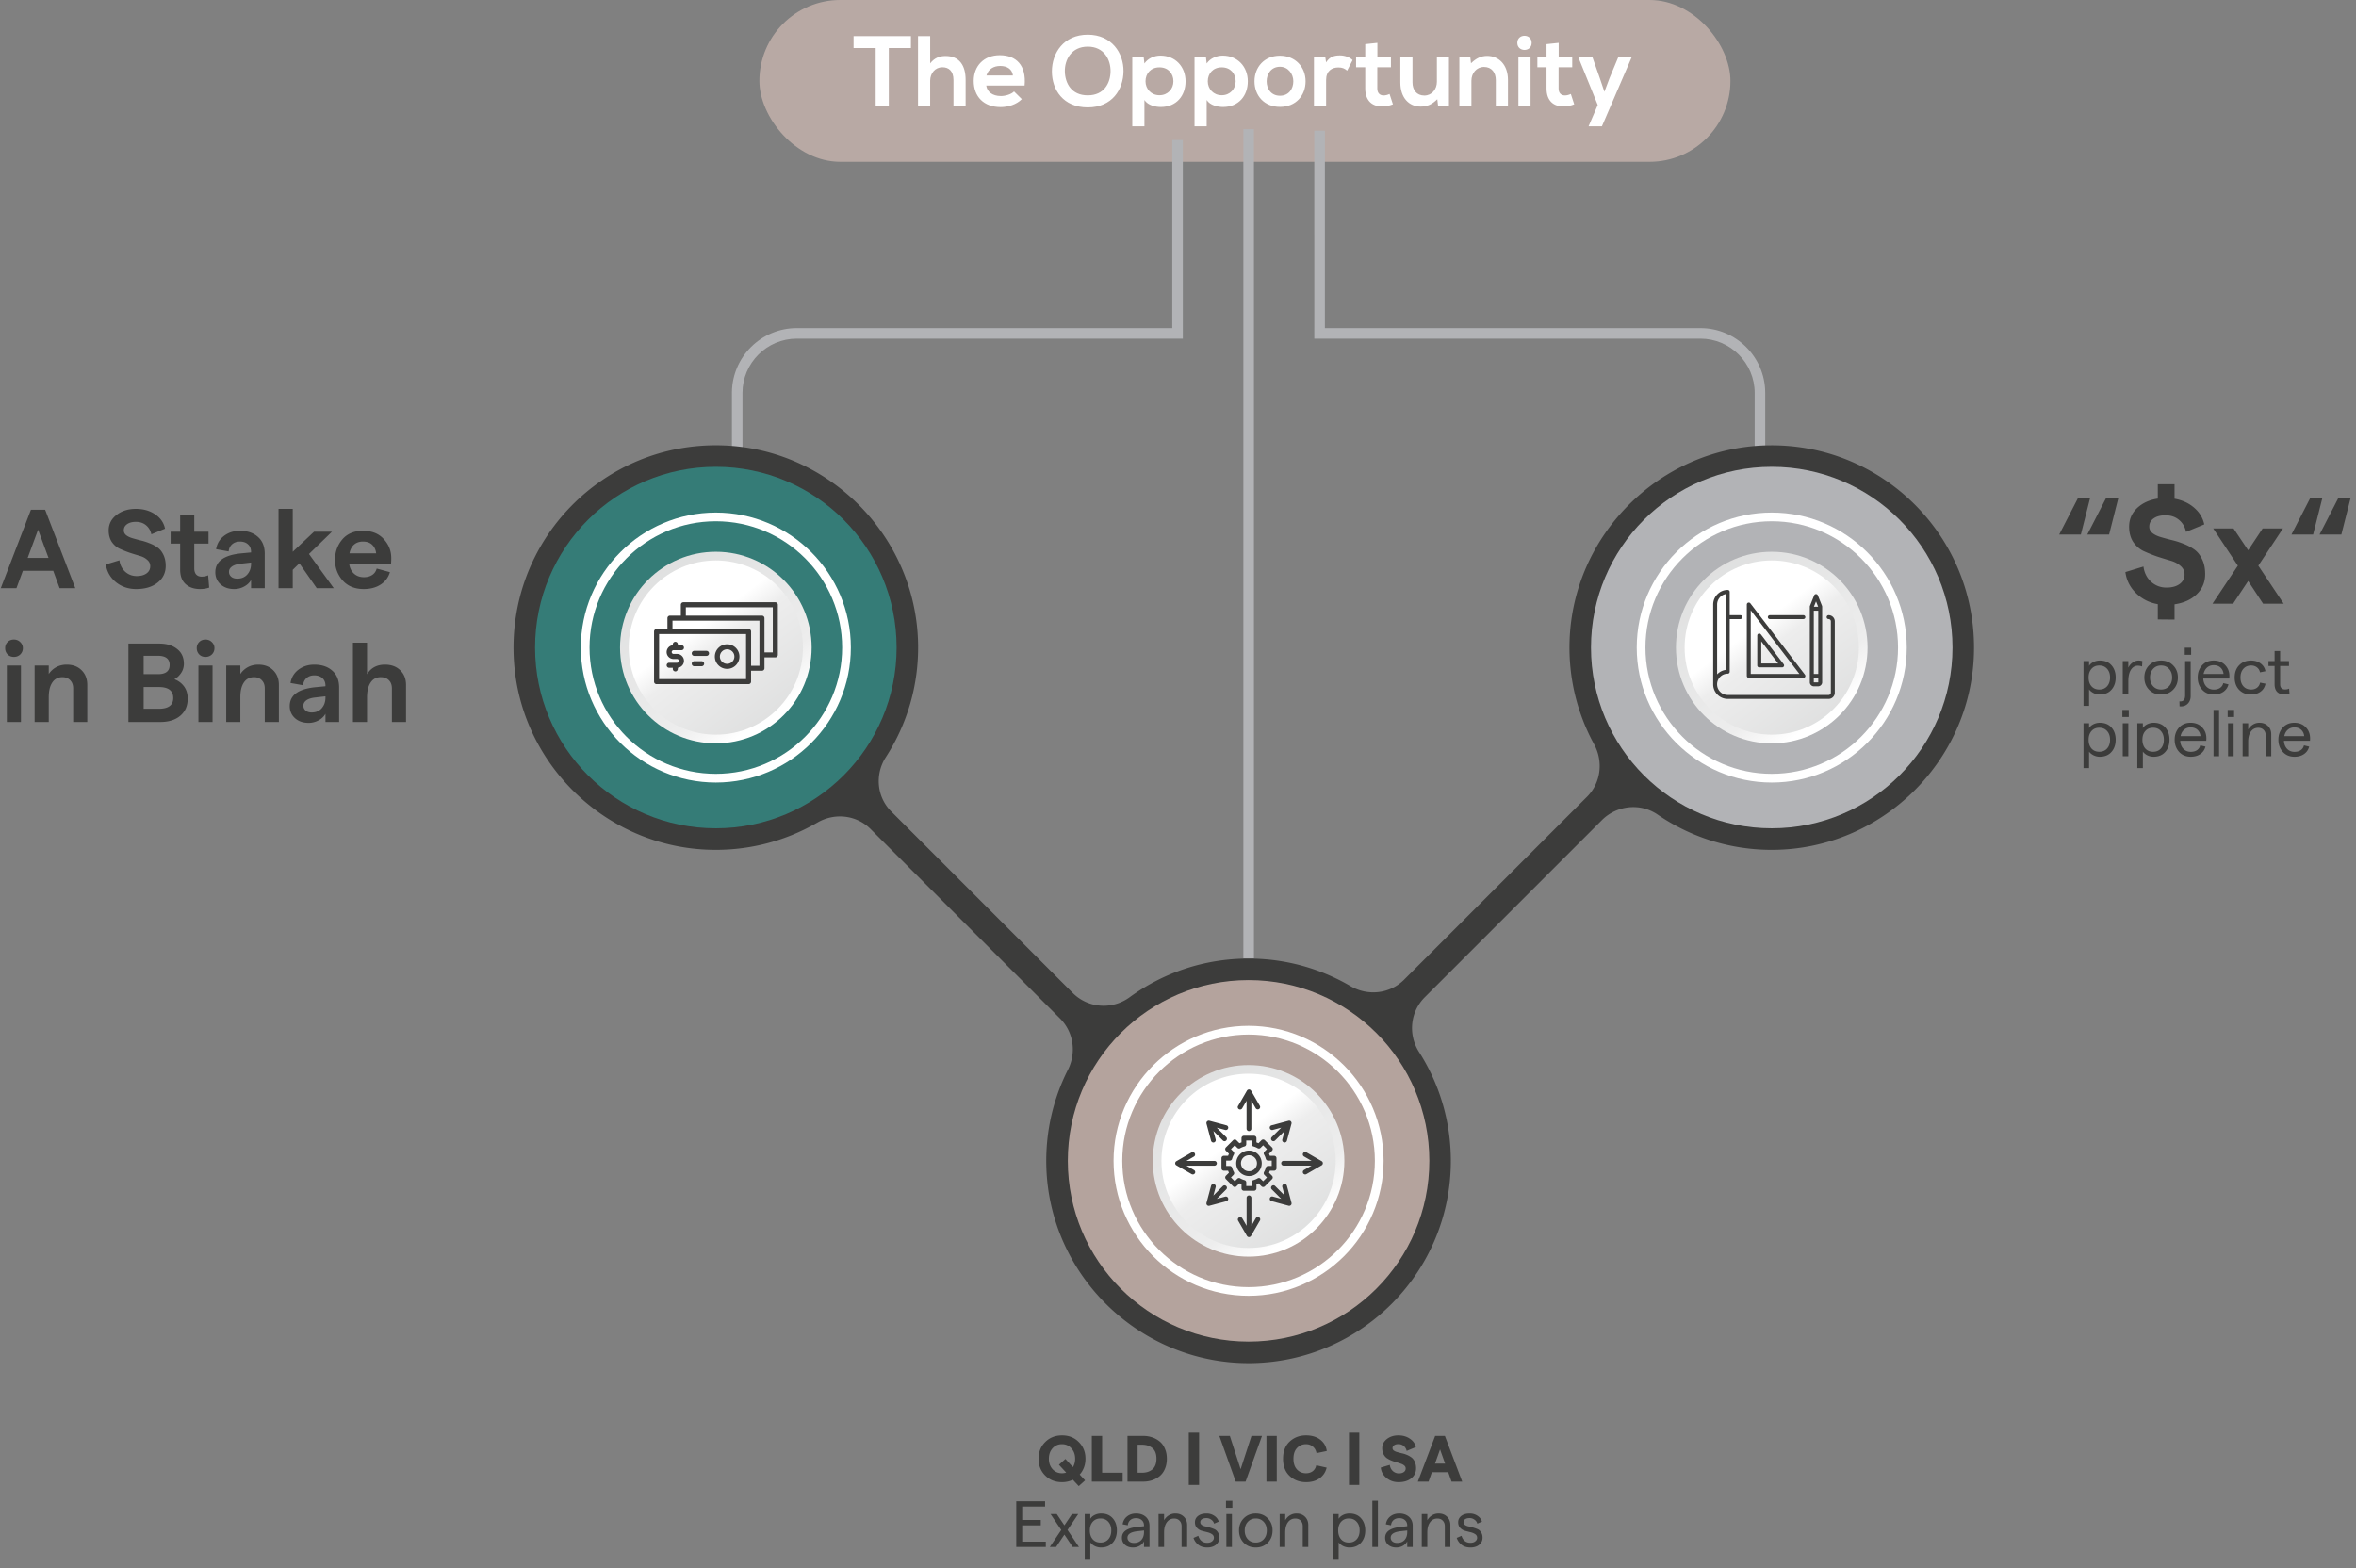 <svg xmlns="http://www.w3.org/2000/svg" width="757" height="504" fill="none" viewBox="0 0 757 504">
  <rect x="0" y="0" width="757" height="504" fill="#808080" stroke="none"/>
  <rect width="312" height="52" x="244" fill="#B8A9A4" rx="26"/>
  <path fill="#fff" d="M281.36 34V15.44h-7.104V11.6h18.432v3.84h-7.104V34h-4.224Zm13.608-22.4h3.904v8.768C300.28 18.544 302.008 18 303.8 18c4.48 0 6.464 3.04 6.464 7.68V34h-3.904v-8.288c0-2.88-1.504-4.096-3.584-4.096-2.304 0-3.904 1.952-3.904 4.32V34h-3.904V11.6Zm34.241 15.904h-12.32c.256 1.952 1.952 3.36 4.704 3.36 1.44 0 3.328-.544 4.224-1.472l2.496 2.464c-1.664 1.728-4.384 2.56-6.784 2.56-5.44 0-8.672-3.36-8.672-8.416 0-4.8 3.264-8.256 8.384-8.256 5.28 0 8.576 3.264 7.968 9.76Zm-12.256-3.232h8.512c-.256-2.048-1.856-3.072-4.096-3.072-2.112 0-3.84 1.024-4.416 3.072Zm32.549-13.12c7.712 0 11.552 5.92 11.488 11.776-.064 5.792-3.616 11.584-11.488 11.584s-11.52-5.664-11.52-11.552 3.776-11.808 11.52-11.808Zm0 3.84c-5.28 0-7.456 4.256-7.36 8.032.096 3.68 2.08 7.616 7.36 7.616s7.264-3.968 7.328-7.648c.064-3.776-2.048-8-7.328-8Zm23.045 15.616c2.656 0 4.48-2.016 4.48-4.48 0-2.464-1.664-4.48-4.48-4.48-2.816 0-4.48 2.016-4.48 4.48 0 2.464 1.824 4.48 4.48 4.48Zm-4.832 9.984h-3.904V18.224h3.648l.256 2.176c1.216-1.76 3.328-2.528 5.12-2.528 4.864 0 8.096 3.616 8.096 8.256 0 4.608-2.912 8.256-7.968 8.256-1.664 0-4.128-.512-5.248-2.24v8.448Zm24.832-9.984c2.656 0 4.48-2.016 4.48-4.48 0-2.464-1.664-4.48-4.48-4.48-2.816 0-4.48 2.016-4.48 4.48 0 2.464 1.824 4.48 4.48 4.48Zm-4.832 9.984h-3.904V18.224h3.648l.256 2.176c1.216-1.76 3.328-2.528 5.12-2.528 4.864 0 8.096 3.616 8.096 8.256 0 4.608-2.912 8.256-7.968 8.256-1.664 0-4.128-.512-5.248-2.24v8.448Zm23.52-22.688c5.024 0 8.256 3.712 8.256 8.224 0 4.544-3.104 8.224-8.224 8.224s-8.192-3.68-8.192-8.224c0-4.512 3.136-8.224 8.16-8.224Zm.032 3.552c-2.816 0-4.288 2.304-4.288 4.672 0 2.4 1.44 4.64 4.288 4.64 2.848 0 4.288-2.24 4.288-4.64 0-2.368-1.664-4.672-4.288-4.672Zm10.919-3.232h3.616l.288 1.824c1.216-1.952 2.848-2.24 4.448-2.24 1.632 0 3.2.64 4.064 1.504l-1.76 3.392c-.8-.672-1.536-1.024-2.816-1.024-2.048 0-3.936 1.088-3.936 4V34h-3.904V18.224Zm16.475-4.032 3.904-.416v4.48h4.352v3.36h-4.384v6.816c0 1.504.832 2.24 2.048 2.24.608 0 1.312-.192 1.888-.48l1.088 3.328c-1.12.448-2.048.64-3.232.672-3.424.128-5.664-1.824-5.664-5.76v-6.816h-2.944v-3.36h2.944v-4.064Zm11.278 4.032h3.904v8.256c0 2.4 1.312 4.224 3.808 4.224 2.4 0 4.032-2.016 4.032-4.416v-8.064h3.872v15.808h-3.488l-.256-2.144c-1.632 1.6-3.136 2.368-5.344 2.368-3.776 0-6.528-2.848-6.528-7.744v-8.288ZM484.519 34h-3.904v-8.256c0-2.4-1.312-4.224-3.808-4.224-2.4 0-4.032 2.016-4.032 4.416V34h-3.872V18.192h3.488l.256 2.144c1.6-1.568 3.2-2.368 5.184-2.368 3.712 0 6.688 2.784 6.688 7.744V34Zm7.259-15.84V34h-3.904V18.16h3.904Zm-4.256-4.384c0 3.04 4.608 3.04 4.608 0s-4.608-3.04-4.608 0Zm9.389.416 3.904-.416v4.48h4.352v3.36h-4.384v6.816c0 1.504.832 2.24 2.048 2.24.608 0 1.312-.192 1.888-.48l1.088 3.328c-1.12.448-2.048.64-3.232.672-3.424.128-5.664-1.824-5.664-5.76v-6.816h-2.944v-3.36h2.944v-4.064Zm23.109 4.032h4.32l-9.632 22.368h-4.288l2.944-6.848-6.304-15.52h4.544l2.4 6.816 1.504 4.448 1.632-4.352 2.88-6.912Z"/>
  <path fill="#B2B3B6" d="M402.895 41.5h-3.39v266.47h3.39V41.5Zm-26.24 3.5v60.43h-120.65c-11.43 0-20.73 9.25-20.83 20.65v34.83h3.39v-34.64c0-9.62 7.83-17.45 17.45-17.45h124.04V45h-3.4Zm49.04-3v63.43h120.65c11.43 0 20.73 9.25 20.83 20.65v34.83h-3.39v-34.64c0-9.62-7.83-17.45-17.45-17.45h-124.04V42h3.4Z"/>
  <path fill="#3C3C3B" d="M567.115 143.12c-34.02 1.11-61.69 28.79-62.8 62.81-.39 12.06 2.52 23.41 7.88 33.23 3.03 5.55 2.19 12.42-2.29 16.89l-58.74 58.74c-4.58 4.58-11.64 5.36-17.23 2.09-9.62-5.63-20.82-8.86-32.77-8.86-14.3 0-27.51 4.62-38.24 12.45-5.61 4.09-13.35 3.51-18.25-1.4l-58.32-58.32c-4.66-4.66-5.3-11.91-1.73-17.45 6.78-10.49 10.63-23.07 10.36-36.55-.69-34.35-28.53-62.54-62.87-63.63-38.28-1.22-69.43 30.67-66.98 69.21 2.08 32.84 28.92 59.18 61.8 60.69 13.04.6 25.28-2.65 35.69-8.7 5.55-3.23 12.56-2.46 17.1 2.08l60.89 60.89c4.35 4.35 5.29 10.99 2.51 16.48-4.67 9.23-7.2 19.72-6.94 30.83.84 35.49 30.54 63.98 66.03 63.42 35.41-.56 63.95-29.44 63.95-64.99 0-12.88-3.75-24.88-10.21-34.98-3.58-5.6-2.86-12.91 1.84-17.61l56.9-56.9c4.78-4.78 12.32-5.61 17.9-1.79 10.54 7.22 23.31 11.42 37.06 11.34 34.71-.2 63.47-28.17 64.58-62.87 1.2-37.59-29.53-68.32-67.13-67.09l.01-.01ZM348.771 468.75c0 1.974-.616 3.668-1.848 5.082l1.722 1.869-2.037 1.827-1.89-2.037c-1.064.518-2.219.777-3.465.777-2.184 0-3.99-.707-5.418-2.121-1.428-1.428-2.142-3.227-2.142-5.397 0-2.17.714-3.962 2.142-5.376 1.428-1.428 3.234-2.142 5.418-2.142 2.17 0 3.962.714 5.376 2.142 1.428 1.428 2.142 3.22 2.142 5.376Zm-7.539 4.662c.434 0 .882-.07 1.344-.21l-2.331-2.52 2.079-1.869 2.415 2.625c.476-.756.714-1.652.714-2.688 0-1.344-.399-2.457-1.197-3.339-.798-.896-1.806-1.344-3.024-1.344-1.232 0-2.247.441-3.045 1.323-.784.882-1.176 2.002-1.176 3.36 0 1.344.392 2.457 1.176 3.339.798.882 1.813 1.323 3.045 1.323Zm9.579 2.688v-14.7h3.318v11.844h6.594v2.856h-9.912Zm11.464 0v-14.7h5.019c1.036 0 2.002.154 2.898.462a7.385 7.385 0 0 1 2.415 1.323c.714.574 1.274 1.344 1.68 2.31.42.952.63 2.037.63 3.255s-.21 2.31-.63 3.276c-.406.952-.966 1.722-1.68 2.31a7.94 7.94 0 0 1-2.415 1.323 9.242 9.242 0 0 1-2.898.441h-5.019Zm3.255-2.856h1.407c.63 0 1.204-.077 1.722-.231a4.532 4.532 0 0 0 1.47-.735c.462-.336.819-.805 1.071-1.407s.378-1.309.378-2.121c0-1.582-.441-2.73-1.323-3.444-.882-.714-1.988-1.071-3.318-1.071h-1.407v9.009Zm16.433 3.906v-16.8h3.318v16.8h-3.318Zm15.086-1.05-5.271-14.7h3.381l3.465 10.71 3.486-10.71h3.381l-5.271 14.7h-3.171Zm9.872 0v-14.7h3.318v14.7h-3.318Zm12.729.168c-2.1 0-3.857-.658-5.271-1.974-1.414-1.316-2.121-3.164-2.121-5.544 0-2.366.707-4.207 2.121-5.523 1.428-1.33 3.185-1.995 5.271-1.995 1.834 0 3.346.455 4.536 1.365 1.204.91 1.911 2.128 2.121 3.654l-3.297.693c-.168-.882-.56-1.582-1.176-2.1-.616-.518-1.351-.777-2.205-.777-1.162 0-2.128.413-2.898 1.239-.756.812-1.134 1.96-1.134 3.444s.378 2.632 1.134 3.444c.756.812 1.722 1.218 2.898 1.218.854 0 1.575-.224 2.163-.672.588-.462.966-1.092 1.134-1.89l3.339.756c-.35 1.456-1.106 2.597-2.268 3.423-1.162.826-2.611 1.239-4.347 1.239Zm13.788.882v-16.8h3.318v16.8h-3.318Zm15.905-.882c-1.47 0-2.751-.441-3.843-1.323-1.092-.896-1.708-2.016-1.848-3.36l2.898-.861c.098.812.42 1.47.966 1.974a2.83 2.83 0 0 0 1.953.756c.658 0 1.183-.14 1.575-.42.406-.294.609-.672.609-1.134 0-.378-.14-.693-.42-.945-.28-.252-.644-.455-1.092-.609a13.646 13.646 0 0 0-1.449-.462 19.992 19.992 0 0 1-1.617-.546 9.127 9.127 0 0 1-1.47-.777c-.434-.308-.791-.735-1.071-1.281-.28-.546-.42-1.183-.42-1.911 0-1.19.497-2.177 1.491-2.961 1.008-.784 2.24-1.176 3.696-1.176 1.414 0 2.639.35 3.675 1.05 1.05.686 1.701 1.589 1.953 2.709l-2.961 1.239c-.154-.672-.469-1.204-.945-1.596-.462-.392-1.036-.588-1.722-.588-.574 0-1.029.119-1.365.357a1.072 1.072 0 0 0-.504.945c0 .308.14.567.42.777.28.196.637.357 1.071.483.448.126.938.252 1.47.378.546.112 1.085.28 1.617.504a6.76 6.76 0 0 1 1.47.819c.448.322.812.784 1.092 1.386.28.602.42 1.309.42 2.121 0 1.33-.518 2.408-1.554 3.234-1.036.812-2.401 1.218-4.095 1.218Zm17.051-.168-1.071-3.024h-5.25l-1.071 3.024h-3.444l5.565-14.7h3.129l5.565 14.7h-3.423Zm-5.313-5.796h3.234l-1.617-4.557-1.617 4.557ZM326.533 497.1v-14.7h9.261v1.701h-7.35v4.326h5.964v1.722h-5.964v5.229h7.581v1.722h-9.492Zm20.147 0h-2.016l-2.667-3.969-2.667 3.969h-2.016l3.675-5.46-3.444-5.124h1.995l2.457 3.633 2.436-3.633h2.016l-3.444 5.124 3.675 5.46Zm1.856 3.822v-14.406h1.785v1.533c.294-.49.756-.896 1.386-1.218a4.63 4.63 0 0 1 2.1-.483c1.582 0 2.821.511 3.717 1.533.896 1.008 1.344 2.317 1.344 3.927 0 1.596-.455 2.905-1.365 3.927-.91 1.022-2.156 1.533-3.738 1.533a4.569 4.569 0 0 1-1.953-.441c-.63-.308-1.127-.707-1.491-1.197v5.292h-1.785Zm5.061-5.25c1.05 0 1.89-.35 2.52-1.05.63-.714.945-1.652.945-2.814 0-1.162-.315-2.093-.945-2.793-.63-.714-1.47-1.071-2.52-1.071-1.036 0-1.869.357-2.499 1.071-.616.7-.924 1.631-.924 2.793 0 1.162.308 2.1.924 2.814.63.7 1.463 1.05 2.499 1.05Zm11.397-9.324c1.302 0 2.352.357 3.15 1.071s1.197 1.68 1.197 2.898v6.783h-1.764v-1.806c-.308.602-.784 1.085-1.428 1.449a4.25 4.25 0 0 1-2.1.525c-1.05 0-1.911-.287-2.583-.861-.658-.588-.987-1.344-.987-2.268 0-1.988 1.68-3.15 5.04-3.486l2.058-.231v-.21c0-.728-.238-1.302-.714-1.722-.462-.434-1.085-.651-1.869-.651-.728 0-1.33.203-1.806.609-.476.406-.749.966-.819 1.68l-1.659-.315c.154-1.05.623-1.89 1.407-2.52.798-.63 1.757-.945 2.877-.945Zm-.672 9.45c1.022 0 1.82-.315 2.394-.945.574-.63.861-1.477.861-2.541v-.504l-2.058.231c-2.17.238-3.255.931-3.255 2.079 0 .49.189.896.567 1.218.392.308.889.462 1.491.462Zm7.921 1.302v-10.584h1.785v1.995a4.41 4.41 0 0 1 1.512-1.575 3.933 3.933 0 0 1 2.121-.588c1.106 0 2.009.343 2.709 1.029.714.686 1.071 1.589 1.071 2.709v7.014h-1.785v-6.678c0-.728-.217-1.316-.651-1.764-.434-.462-1.015-.693-1.743-.693-.994 0-1.785.406-2.373 1.218-.574.798-.861 1.89-.861 3.276v4.641h-1.785Zm15.649.168c-1.176 0-2.142-.301-2.898-.903-.742-.602-1.246-1.33-1.512-2.184l1.533-.672c.476 1.498 1.435 2.247 2.877 2.247.63 0 1.141-.154 1.533-.462.406-.322.609-.707.609-1.155 0-.49-.21-.875-.63-1.155-.42-.28-.931-.49-1.533-.63a48.021 48.021 0 0 1-1.785-.462 3.427 3.427 0 0 1-1.512-.945c-.42-.448-.63-1.043-.63-1.785 0-.84.336-1.519 1.008-2.037.672-.518 1.575-.777 2.709-.777.938 0 1.771.245 2.499.735.728.476 1.204 1.099 1.428 1.869l-1.491.651a2.177 2.177 0 0 0-.924-1.281 2.578 2.578 0 0 0-1.554-.504c-.602 0-1.078.119-1.428.357a1.08 1.08 0 0 0-.525.966c0 .35.147.637.441.861a2.99 2.99 0 0 0 1.134.483c.462.084.959.21 1.491.378a11.98 11.98 0 0 1 1.47.525c.448.196.819.532 1.113 1.008.308.462.462 1.036.462 1.722 0 .924-.357 1.68-1.071 2.268-.714.588-1.652.882-2.814.882Zm6.025-15.036h2.058v2.268h-2.058v-2.268Zm.126 14.868v-10.584h1.785V497.1h-1.785Zm13.307-1.365c-1.008 1.022-2.296 1.533-3.864 1.533s-2.856-.511-3.864-1.533c-1.008-1.036-1.512-2.345-1.512-3.927 0-1.582.504-2.884 1.512-3.906 1.008-1.036 2.296-1.554 3.864-1.554s2.856.518 3.864 1.554c1.022 1.022 1.533 2.324 1.533 3.906 0 1.582-.511 2.891-1.533 3.927Zm-6.426-1.134c.658.714 1.512 1.071 2.562 1.071 1.05 0 1.904-.357 2.562-1.071.658-.728.987-1.659.987-2.793 0-1.134-.329-2.058-.987-2.772-.658-.728-1.512-1.092-2.562-1.092-1.05 0-1.904.364-2.562 1.092-.658.714-.987 1.638-.987 2.772s.329 2.065.987 2.793Zm10.243 2.499v-10.584h1.785v1.995a4.41 4.41 0 0 1 1.512-1.575 3.933 3.933 0 0 1 2.121-.588c1.106 0 2.009.343 2.709 1.029.714.686 1.071 1.589 1.071 2.709v7.014h-1.785v-6.678c0-.728-.217-1.316-.651-1.764-.434-.462-1.015-.693-1.743-.693-.994 0-1.785.406-2.373 1.218-.574.798-.861 1.89-.861 3.276v4.641h-1.785Zm17.165 3.822v-14.406h1.785v1.533c.294-.49.756-.896 1.386-1.218a4.63 4.63 0 0 1 2.1-.483c1.582 0 2.821.511 3.717 1.533.896 1.008 1.344 2.317 1.344 3.927 0 1.596-.455 2.905-1.365 3.927-.91 1.022-2.156 1.533-3.738 1.533a4.569 4.569 0 0 1-1.953-.441c-.63-.308-1.127-.707-1.491-1.197v5.292h-1.785Zm5.061-5.25c1.05 0 1.89-.35 2.52-1.05.63-.714.945-1.652.945-2.814 0-1.162-.315-2.093-.945-2.793-.63-.714-1.47-1.071-2.52-1.071-1.036 0-1.869.357-2.499 1.071-.616.7-.924 1.631-.924 2.793 0 1.162.308 2.1.924 2.814.63.7 1.463 1.05 2.499 1.05Zm7.551 1.428v-14.868h1.785V497.1h-1.785Zm8.624-10.752c1.302 0 2.352.357 3.15 1.071s1.197 1.68 1.197 2.898v6.783h-1.764v-1.806c-.308.602-.784 1.085-1.428 1.449a4.25 4.25 0 0 1-2.1.525c-1.05 0-1.911-.287-2.583-.861-.658-.588-.987-1.344-.987-2.268 0-1.988 1.68-3.15 5.04-3.486l2.058-.231v-.21c0-.728-.238-1.302-.714-1.722-.462-.434-1.085-.651-1.869-.651-.728 0-1.33.203-1.806.609-.476.406-.749.966-.819 1.68l-1.659-.315c.154-1.05.623-1.89 1.407-2.52.798-.63 1.757-.945 2.877-.945Zm-.672 9.45c1.022 0 1.82-.315 2.394-.945.574-.63.861-1.477.861-2.541v-.504l-2.058.231c-2.17.238-3.255.931-3.255 2.079 0 .49.189.896.567 1.218.392.308.889.462 1.491.462Zm7.921 1.302v-10.584h1.785v1.995a4.41 4.41 0 0 1 1.512-1.575 3.933 3.933 0 0 1 2.121-.588c1.106 0 2.009.343 2.709 1.029.714.686 1.071 1.589 1.071 2.709v7.014h-1.785v-6.678c0-.728-.217-1.316-.651-1.764-.434-.462-1.015-.693-1.743-.693-.994 0-1.785.406-2.373 1.218-.574.798-.861 1.89-.861 3.276v4.641h-1.785Zm15.649.168c-1.176 0-2.142-.301-2.898-.903-.742-.602-1.246-1.33-1.512-2.184l1.533-.672c.476 1.498 1.435 2.247 2.877 2.247.63 0 1.141-.154 1.533-.462.406-.322.609-.707.609-1.155 0-.49-.21-.875-.63-1.155-.42-.28-.931-.49-1.533-.63a48.021 48.021 0 0 1-1.785-.462 3.427 3.427 0 0 1-1.512-.945c-.42-.448-.63-1.043-.63-1.785 0-.84.336-1.519 1.008-2.037.672-.518 1.575-.777 2.709-.777.938 0 1.771.245 2.499.735.728.476 1.204 1.099 1.428 1.869l-1.491.651a2.177 2.177 0 0 0-.924-1.281 2.578 2.578 0 0 0-1.554-.504c-.602 0-1.078.119-1.428.357a1.08 1.08 0 0 0-.525.966c0 .35.147.637.441.861a2.99 2.99 0 0 0 1.134.483c.462.084.959.21 1.491.378a11.98 11.98 0 0 1 1.47.525c.448.196.819.532 1.113 1.008.308.462.462 1.036.462 1.722 0 .924-.357 1.68-1.071 2.268-.714.588-1.652.882-2.814.882Z"/>
  <path fill="#357C77" d="M230.005 266.16c32.077 0 58.08-26.003 58.08-58.08S262.082 150 230.005 150c-32.076 0-58.08 26.003-58.08 58.08s26.004 58.08 58.08 58.08Z"/>
  <path fill="#357C77" d="M230.005 250.06c23.185 0 41.98-18.795 41.98-41.98 0-23.185-18.795-41.98-41.98-41.98-23.185 0-41.98 18.795-41.98 41.98 0 23.185 18.795 41.98 41.98 41.98Z"/>
  <path fill="#fff" d="M230.005 251.46c-23.92 0-43.38-19.46-43.38-43.38s19.46-43.38 43.38-43.38 43.38 19.46 43.38 43.38-19.46 43.38-43.38 43.38Zm0-83.96c-22.38 0-40.58 18.2-40.58 40.58s18.2 40.58 40.58 40.58 40.58-18.2 40.58-40.58-18.2-40.58-40.58-40.58Z"/>
  <path fill="url(#a)" d="M230.005 238.86c17 0 30.78-13.781 30.78-30.78 0-16.999-13.78-30.78-30.78-30.78-16.999 0-30.78 13.781-30.78 30.78 0 16.999 13.781 30.78 30.78 30.78Z"/>
  <path fill="url(#b)" d="M230.005 236.07c15.459 0 27.99-12.532 27.99-27.99 0-15.458-12.531-27.99-27.99-27.99-15.458 0-27.99 12.532-27.99 27.99 0 15.458 12.532 27.99 27.99 27.99Z"/>
  <path fill="#B4A39D" d="M401.175 431.1c32.077 0 58.08-26.003 58.08-58.08s-26.003-58.08-58.08-58.08c-32.076 0-58.08 26.003-58.08 58.08s26.004 58.08 58.08 58.08Z"/>
  <path fill="#B4A39D" d="M442.625 379.781c3.715-22.885-11.826-44.449-34.711-48.163-22.886-3.715-44.449 11.826-48.164 34.711-3.715 22.885 11.826 44.449 34.711 48.164 22.886 3.715 44.449-11.826 48.164-34.712Z"/>
  <path fill="#fff" d="M401.175 416.39c-23.92 0-43.38-19.46-43.38-43.38s19.46-43.38 43.38-43.38 43.38 19.46 43.38 43.38-19.46 43.38-43.38 43.38Zm0-83.95c-22.38 0-40.58 18.2-40.58 40.58s18.2 40.58 40.58 40.58 40.58-18.2 40.58-40.58-18.2-40.58-40.58-40.58Z"/>
  <path fill="url(#c)" d="M401.175 403.8c17 0 30.78-13.781 30.78-30.78 0-16.999-13.78-30.78-30.78-30.78-16.999 0-30.78 13.781-30.78 30.78 0 16.999 13.781 30.78 30.78 30.78Z"/>
  <path fill="url(#d)" d="M401.175 401.01c15.459 0 27.99-12.532 27.99-27.99 0-15.458-12.531-27.99-27.99-27.99-15.458 0-27.99 12.532-27.99 27.99 0 15.458 12.532 27.99 27.99 27.99Z"/>
  <path fill="#B2B3B6" d="M569.275 266.16c32.077 0 58.08-26.003 58.08-58.08S601.352 150 569.275 150c-32.076 0-58.08 26.003-58.08 58.08s26.004 58.08 58.08 58.08Z"/>
  <path fill="#B2B3B6" d="M569.275 250.06c23.185 0 41.98-18.795 41.98-41.98 0-23.185-18.795-41.98-41.98-41.98-23.185 0-41.98 18.795-41.98 41.98 0 23.185 18.795 41.98 41.98 41.98Z"/>
  <path fill="#fff" d="M569.275 251.46c-23.92 0-43.38-19.46-43.38-43.38s19.46-43.38 43.38-43.38 43.38 19.46 43.38 43.38-19.46 43.38-43.38 43.38Zm0-83.96c-22.38 0-40.58 18.2-40.58 40.58s18.2 40.58 40.58 40.58 40.58-18.2 40.58-40.58-18.2-40.58-40.58-40.58Z"/>
  <path fill="url(#e)" d="M569.275 238.86c17 0 30.78-13.781 30.78-30.78 0-16.999-13.78-30.78-30.78-30.78-16.999 0-30.78 13.781-30.78 30.78 0 16.999 13.781 30.78 30.78 30.78Z"/>
  <path fill="url(#f)" d="M569.275 236.07c15.459 0 27.99-12.532 27.99-27.99 0-15.458-12.531-27.99-27.99-27.99-15.458 0-27.99 12.532-27.99 27.99 0 15.458 12.532 27.99 27.99 27.99Z"/>
  <path fill="#3C3C3B" d="m408.715 377.82-.97-.97c.1-.21.19-.43.27-.65h1.36c.42 0 .77-.34.77-.77v-3.26a.77.77 0 0 0-.77-.77h-1.36c-.08-.22-.17-.44-.27-.65l.97-.97c.3-.3.3-.78 0-1.08l-2.31-2.31a.76.76 0 0 0-1.08 0l-.97.97c-.21-.1-.43-.19-.65-.27v-1.36a.77.77 0 0 0-.77-.77h-3.26a.77.77 0 0 0-.77.77v1.36c-.22.08-.44.17-.65.27l-.97-.97a.76.76 0 0 0-1.08 0l-2.31 2.31c-.3.3-.3.78 0 1.08l.97.97c-.1.21-.19.43-.27.65h-1.36a.77.77 0 0 0-.77.77v3.26c0 .42.34.77.77.77h1.36c.08.22.17.44.27.65l-.97.97c-.3.3-.3.78 0 1.08l2.31 2.31c.3.3.78.3 1.08 0l.97-.97c.21.1.43.19.65.27v1.36c0 .42.34.77.77.77h3.26c.42 0 .77-.34.77-.77v-1.36c.22-.08.44-.17.65-.27l.97.97c.3.3.78.3 1.08 0l2.31-2.31c.3-.3.3-.78 0-1.08Zm-2.45-.28.82.82-1.23 1.23-.82-.82a.758.758 0 0 0-.93-.12c-.43.25-.89.44-1.37.57a.76.76 0 0 0-.57.74v1.16h-1.73v-1.16a.76.76 0 0 0-.57-.74 5.67 5.67 0 0 1-1.37-.57.772.772 0 0 0-.93.12l-.82.82-1.23-1.23.82-.82c.25-.25.29-.63.12-.93a5.67 5.67 0 0 1-.57-1.37.76.76 0 0 0-.74-.57h-1.16v-1.73h1.16c.35 0 .65-.23.74-.57.13-.48.32-.94.57-1.37.17-.3.13-.68-.12-.93l-.82-.82 1.23-1.23.82.82c.25.25.63.3.93.12.43-.25.89-.44 1.37-.57a.76.76 0 0 0 .57-.74v-1.16h1.73v1.16c0 .35.23.65.57.74.48.13.94.32 1.37.57.3.17.68.13.93-.12l.82-.82 1.23 1.23-.82.82c-.25.25-.29.63-.12.93.25.43.44.89.57 1.37.09.34.39.57.74.57h1.16v1.73h-1.16a.76.76 0 0 0-.74.57c-.13.48-.32.94-.57 1.37-.17.3-.13.68.12.93Zm-4.96-7.83c-2.26 0-4.1 1.84-4.1 4.1s1.84 4.1 4.1 4.1 4.1-1.84 4.1-4.1-1.84-4.1-4.1-4.1Zm0 6.66a2.57 2.57 0 1 1 2.57-2.57 2.57 2.57 0 0 1-2.57 2.57Zm-3.49-21 2.84-4.91a.76.76 0 0 1 .66-.38c.27 0 .53.15.66.38l2.84 4.91a.77.77 0 0 1-1.33.77l-1.41-2.44v8.99a.77.77 0 0 1-1.54 0v-8.99l-1.41 2.44c-.21.37-.68.49-1.05.28a.767.767 0 0 1-.28-1.05h.02Zm-13.89 21.65a.75.75 0 0 1-.66.38c-.13 0-.26-.03-.38-.1l-4.91-2.84a.76.76 0 0 1-.38-.66c0-.27.15-.53.38-.66l4.91-2.84a.77.77 0 0 1 .77 1.33l-2.44 1.41h8.99a.77.77 0 0 1 0 1.54h-8.99l2.44 1.41c.37.21.49.68.28 1.05l-.01-.02Zm20.88 15.21-2.84 4.91a.76.76 0 0 1-.66.38c-.27 0-.53-.15-.66-.38l-2.84-4.91a.77.77 0 0 1 1.33-.77l1.41 2.44v-8.99a.77.77 0 0 1 1.54 0v8.99l1.41-2.44c.21-.37.68-.49 1.05-.28.37.21.49.68.28 1.05h-.02Zm20.23-18.43c0 .27-.15.53-.38.66l-4.91 2.84a.772.772 0 0 1-1.04-.28.77.77 0 0 1 .28-1.05l2.44-1.41h-8.99a.77.77 0 0 1 0-1.54h8.99l-2.44-1.41a.767.767 0 0 1-.28-1.05c.21-.37.68-.49 1.05-.28l4.91 2.84c.24.14.38.39.38.66l-.01.02Zm-37.38-12.72c-.07-.26 0-.55.2-.74.19-.19.48-.27.74-.2l5.48 1.47c.41.11.65.53.54.94-.11.41-.53.65-.94.54l-2.72-.73 3.04 3.04c.3.3.3.78 0 1.08-.3.3-.78.3-1.08 0l-3.04-3.04.73 2.72c.11.41-.13.83-.54.94-.07.02-.13.03-.2.03-.34 0-.65-.23-.74-.57l-1.47-5.48Zm6.96 23.97c.11.41-.13.83-.54.94l-5.48 1.47c-.07.02-.13.03-.2.03-.2 0-.4-.08-.54-.22a.778.778 0 0 1-.2-.74l1.47-5.48c.11-.41.53-.65.94-.54.41.11.65.53.54.94l-.73 2.72 3.04-3.04c.3-.3.78-.3 1.08 0 .3.3.3.78 0 1.08l-3.04 3.04 2.72-.73c.41-.11.83.13.94.54v-.01Zm20.35 1.47c.07.26 0 .55-.2.74-.15.15-.34.22-.54.22-.07 0-.13 0-.2-.03l-5.48-1.47a.765.765 0 0 1-.54-.94c.11-.41.53-.65.94-.54l2.72.73-3.04-3.04a.76.76 0 0 1 0-1.08c.3-.3.78-.3 1.08 0l3.04 3.04-.73-2.72c-.11-.41.13-.83.54-.94.41-.11.83.13.94.54l1.47 5.48v.01Zm-6.96-23.97c-.11-.41.13-.83.54-.94l5.48-1.47c.26-.07.55 0 .74.2.19.19.27.48.2.74l-1.47 5.48c-.09.34-.4.57-.74.57-.07 0-.13 0-.2-.03a.765.765 0 0 1-.54-.94l.73-2.72-3.04 3.04c-.3.3-.78.3-1.08 0a.76.76 0 0 1 0-1.08l3.04-3.04-2.72.73a.765.765 0 0 1-.94-.54Zm179.54-164.88c-.35 0-.63.28-.63.63s.28.63.63.63c.4 0 .72.32.72.72v22.95c0 .4-.32.72-.72.72h-32.41c-1.88 0-3.42-1.53-3.42-3.42s1.53-3.42 3.42-3.42c.35 0 .63-.28.63-.63v-16.92h3.42c.35 0 .63-.28.63-.63s-.28-.63-.63-.63h-3.42v-7.47c0-.35-.28-.63-.63-.63-2.58 0-4.68 2.1-4.68 4.68v25.65c0 2.58 2.1 4.68 4.68 4.68h32.41c1.09 0 1.98-.89 1.98-1.98v-22.95c0-1.09-.89-1.98-1.98-1.98Zm-35.82-3.42c0-1.67 1.2-3.06 2.78-3.36v24.37a4.64 4.64 0 0 0-2.78 1.44v-22.46.01Z"/>
  <path fill="#3C3C3B" d="M579.445 197.67h-10.8c-.35 0-.63.28-.63.63s.28.63.63.63h10.8c.35 0 .63-.28.63-.63s-.28-.63-.63-.63Zm.51 19.15-17.55-22.95c-.16-.22-.45-.3-.71-.22-.26.09-.43.33-.43.6v22.95c0 .35.28.63.63.63h17.55c.24 0 .46-.14.57-.35.11-.22.08-.47-.06-.66Zm-17.43-.25v-20.45l15.64 20.45h-15.64Z"/>
  <path fill="#3C3C3B" d="m573.115 213.44-7.35-9.61a.642.642 0 0 0-.71-.22c-.26.09-.43.33-.43.6v9.61c0 .35.28.63.63.63h7.35c.24 0 .46-.14.57-.35a.63.63 0 0 0-.06-.66Zm-7.21-.25v-7.1l5.43 7.1h-5.43Zm19.53-18.5-1.35-3.38c-.1-.24-.33-.4-.59-.4-.26 0-.49.16-.59.4l-1.35 3.38c-.03.07-.05.15-.05.24v24.3c0 .72.59 1.31 1.31 1.31h1.35c.72 0 1.31-.59 1.31-1.31v-24.3c0-.08-.02-.16-.05-.24h.01Zm-1.94-1.44.69 1.71h-1.37l.69-1.71h-.01Zm.72 25.98s-.02.04-.04.04h-1.35s-.04-.02-.04-.04v-1.39h1.43v1.39Zm0-2.66h-1.43v-20.34h1.43v20.34Zm-373.25 3.27c-.45 0-.81-.36-.81-.81v-16.1c0-.45.36-.81.81-.81h3.49v-3.49c0-.45.36-.81.81-.81h3.49v-3.49c0-.45.36-.81.81-.81h29.55c.45 0 .81.36.81.81v16.1c0 .45-.36.81-.81.81h-3.49v3.49c0 .45-.36.81-.81.81h-3.49v3.49c0 .45-.36.81-.81.81h-29.55Zm.81-1.62h27.94v-14.48h-27.94v14.48Zm4.3-16.1h24.45c.45 0 .81.36.81.81v11h2.68v-14.48h-27.94v2.68-.01Zm4.29-4.3h24.45c.45 0 .81.36.81.81v11h2.68v-14.48h-27.94v2.68-.01Z"/>
  <path fill="#3C3C3B" d="M233.635 214.93c-2.18 0-3.95-1.77-3.95-3.95s1.77-3.95 3.95-3.95 3.95 1.77 3.95 3.95-1.77 3.95-3.95 3.95Zm0-6.28c-1.29 0-2.33 1.05-2.33 2.33s1.05 2.33 2.33 2.33 2.33-1.05 2.33-2.33-1.05-2.33-2.33-2.33Zm-16.65 7.1c-.44 0-.81-.36-.81-.8v-.37h-1.16c-.45 0-.81-.36-.81-.81 0-.45.36-.81.81-.81h2.53c.33 0 .6-.27.6-.6 0-.33-.27-.6-.6-.6h-1.12a2.221 2.221 0 0 1-.53-4.38l.28-.07v-.29c.02-.44.38-.79.81-.79.43 0 .77.32.81.74l.03.34h1.13c.45 0 .81.36.81.81 0 .45-.36.81-.81.81h-2.53c-.33 0-.6.27-.6.6 0 .33.27.6.6.6h1.12c1.23 0 2.22 1 2.22 2.22 0 1.02-.69 1.91-1.68 2.16l-.29.07v.3c0 .51-.36.88-.81.88v-.01Zm6.09-4.99c-.45 0-.81-.36-.81-.81 0-.45.36-.81.81-.81h3.93c.45 0 .81.36.81.81 0 .45-.36.81-.81.81h-3.93Zm0 3.32c-.45 0-.81-.36-.81-.81 0-.45.36-.81.81-.81h2.36c.45 0 .81.36.81.81 0 .45-.36.81-.81.81h-2.36ZM19.152 189l-2.052-5.58H7.344L5.292 189H.252l9.684-25.2h4.572l9.684 25.2h-5.04Zm-10.26-9.72h6.696l-3.348-9.072-3.348 9.072Zm34.846 10.008c-2.496 0-4.668-.744-6.516-2.232-1.824-1.512-2.892-3.408-3.204-5.688l4.356-1.332c.192 1.488.804 2.712 1.836 3.672 1.056.936 2.292 1.404 3.708 1.404 1.32 0 2.376-.288 3.168-.864.792-.576 1.188-1.344 1.188-2.304 0-.84-.336-1.536-1.008-2.088-.648-.576-1.464-.996-2.448-1.26a110.59 110.59 0 0 1-3.24-1.008 37.029 37.029 0 0 1-3.204-1.296c-.984-.48-1.812-1.212-2.484-2.196-.648-1.008-.972-2.232-.972-3.672 0-1.992.828-3.636 2.484-4.932 1.68-1.32 3.768-1.98 6.264-1.98 2.4 0 4.464.588 6.192 1.764 1.728 1.176 2.784 2.712 3.168 4.608l-4.392 1.8c-.264-1.224-.84-2.196-1.728-2.916-.864-.72-1.944-1.08-3.24-1.08-1.2 0-2.148.252-2.844.756-.696.48-1.044 1.14-1.044 1.98 0 .6.24 1.104.72 1.512.504.408 1.152.732 1.944.972s1.668.48 2.628.72c.96.216 1.92.516 2.88.9.96.36 1.836.816 2.628 1.368.792.552 1.428 1.332 1.908 2.34.504 1.008.756 2.208.756 3.6 0 2.232-.876 4.032-2.628 5.4-1.728 1.368-4.02 2.052-6.876 2.052Zm23.468-.468c-.864.312-1.836.468-2.916.468-1.92 0-3.468-.528-4.644-1.584-1.176-1.056-1.764-2.604-1.764-4.644v-8.388h-3.06v-3.816h3.06v-5.328h4.536v5.328h4.572v3.816h-4.572v7.956c0 .84.204 1.5.612 1.98.432.456 1.008.684 1.728.684.84 0 1.548-.144 2.124-.432l.324 3.96Zm9.86-18.252c2.425 0 4.357.648 5.797 1.944 1.464 1.272 2.196 3.084 2.196 5.436V189h-4.392v-2.628c-.504.888-1.26 1.596-2.268 2.124a6.599 6.599 0 0 1-3.168.792c-1.776 0-3.228-.504-4.356-1.512-1.128-1.032-1.692-2.328-1.692-3.888 0-3.456 2.7-5.472 8.1-6.048l3.384-.324v-.18c0-1.032-.324-1.836-.972-2.412-.648-.6-1.524-.9-2.628-.9-.984 0-1.812.288-2.484.864-.648.576-1.02 1.344-1.116 2.304l-4.032-.72c.288-1.776 1.14-3.204 2.556-4.284 1.44-1.08 3.132-1.62 5.076-1.62Zm-.827 15.372c1.368 0 2.448-.456 3.24-1.368.792-.912 1.188-2.052 1.188-3.42v-.396l-3.456.396c-1.176.144-2.076.444-2.7.9-.624.456-.936 1.02-.936 1.692 0 .648.24 1.176.72 1.584.48.408 1.128.612 1.944.612Zm25.526 3.06-5.58-7.992-2.124 2.088V189h-4.572v-25.488h4.572V177.3l6.84-6.444h5.76l-7.38 7.164 7.956 10.98h-5.472Zm23.949-9.684c0 .72-.024 1.32-.072 1.8h-13.464c.192 1.368.708 2.436 1.548 3.204.84.768 1.908 1.152 3.204 1.152 1.056 0 1.944-.24 2.664-.72.72-.48 1.2-1.164 1.44-2.052l4.248 1.152c-.504 1.704-1.5 3.036-2.988 3.996s-3.3 1.44-5.436 1.44c-2.856 0-5.112-.924-6.768-2.772-1.632-1.872-2.448-4.068-2.448-6.588 0-2.544.78-4.74 2.34-6.588 1.584-1.848 3.792-2.772 6.624-2.772 2.88 0 5.112.888 6.696 2.664 1.608 1.752 2.412 3.78 2.412 6.084Zm-13.428-1.512h8.568c-.12-1.128-.54-2.04-1.26-2.736-.72-.696-1.716-1.044-2.988-1.044-1.128 0-2.076.324-2.844.972-.744.648-1.236 1.584-1.476 2.808ZM6.516 210.292c-.552.528-1.236.792-2.052.792-.816 0-1.488-.264-2.016-.792-.528-.552-.792-1.224-.792-2.016s.264-1.452.792-1.98 1.2-.792 2.016-.792c.816 0 1.5.276 2.052.828.552.528.828 1.176.828 1.944 0 .792-.276 1.464-.828 2.016ZM2.196 232v-18.144h4.536V232H2.196Zm8.93 0v-18.144h4.536v2.736a6.744 6.744 0 0 1 2.376-2.196c1.008-.552 2.136-.828 3.384-.828 1.992 0 3.588.6 4.788 1.8 1.224 1.2 1.836 2.784 1.836 4.752V232H23.51v-10.8c0-1.08-.312-1.944-.936-2.592-.624-.672-1.464-1.008-2.52-1.008-1.392 0-2.472.564-3.24 1.692-.768 1.128-1.152 2.712-1.152 4.752V232h-4.536Zm30.133 0v-25.2h9.9c2.376 0 4.284.576 5.724 1.728 1.464 1.128 2.196 2.712 2.196 4.752 0 1.104-.3 2.1-.9 2.988-.6.888-1.32 1.548-2.16 1.98 1.272.48 2.304 1.248 3.096 2.304.792 1.056 1.188 2.376 1.188 3.96 0 2.328-.804 4.164-2.412 5.508-1.584 1.32-3.708 1.98-6.372 1.98h-10.26Zm4.896-15.372h4.644c2.472 0 3.708-.984 3.708-2.952s-1.26-2.952-3.78-2.952h-4.572v5.904Zm0 11.124h4.86c3.096 0 4.644-1.152 4.644-3.456 0-2.352-1.548-3.528-4.644-3.528h-4.86v6.984Zm21.92-17.46c-.552.528-1.236.792-2.052.792-.816 0-1.488-.264-2.016-.792-.528-.552-.792-1.224-.792-2.016s.264-1.452.792-1.98 1.2-.792 2.016-.792c.816 0 1.5.276 2.052.828.552.528.828 1.176.828 1.944 0 .792-.276 1.464-.828 2.016ZM63.755 232v-18.144h4.536V232h-4.536Zm8.93 0v-18.144h4.535v2.736a6.744 6.744 0 0 1 2.376-2.196c1.008-.552 2.136-.828 3.384-.828 1.992 0 3.588.6 4.788 1.8 1.224 1.2 1.836 2.784 1.836 4.752V232h-4.536v-10.8c0-1.08-.312-1.944-.936-2.592-.624-.672-1.464-1.008-2.52-1.008-1.392 0-2.472.564-3.24 1.692-.768 1.128-1.152 2.712-1.152 4.752V232h-4.536Zm28.288-18.432c2.424 0 4.356.648 5.796 1.944 1.464 1.272 2.196 3.084 2.196 5.436V232h-4.392v-2.628c-.504.888-1.26 1.596-2.268 2.124a6.599 6.599 0 0 1-3.168.792c-1.776 0-3.228-.504-4.356-1.512-1.128-1.032-1.692-2.328-1.692-3.888 0-3.456 2.7-5.472 8.1-6.048l3.384-.324v-.18c0-1.032-.324-1.836-.972-2.412-.648-.6-1.524-.9-2.628-.9-.984 0-1.812.288-2.484.864-.648.576-1.02 1.344-1.116 2.304l-4.032-.72c.288-1.776 1.14-3.204 2.556-4.284 1.44-1.08 3.132-1.62 5.076-1.62Zm-.828 15.372c1.368 0 2.448-.456 3.24-1.368.792-.912 1.188-2.052 1.188-3.42v-.396l-3.456.396c-1.176.144-2.076.444-2.7.9-.624.456-.936 1.02-.936 1.692 0 .648.24 1.176.72 1.584.48.408 1.128.612 1.944.612Zm13.25 3.06v-25.488h4.536v10.152c1.248-2.064 3.168-3.096 5.76-3.096 2.04 0 3.672.6 4.896 1.8 1.248 1.2 1.872 2.784 1.872 4.752V232h-4.536v-10.764c0-1.128-.324-2.016-.972-2.664-.648-.648-1.524-.972-2.628-.972-1.392 0-2.472.576-3.24 1.728-.768 1.128-1.152 2.724-1.152 4.788V232h-4.536Zm556.054-5.178v-14.406h1.785v1.533c.294-.49.756-.896 1.386-1.218a4.63 4.63 0 0 1 2.1-.483c1.582 0 2.821.511 3.717 1.533.896 1.008 1.344 2.317 1.344 3.927 0 1.596-.455 2.905-1.365 3.927-.91 1.022-2.156 1.533-3.738 1.533a4.569 4.569 0 0 1-1.953-.441c-.63-.308-1.127-.707-1.491-1.197v5.292h-1.785Zm5.061-5.25c1.05 0 1.89-.35 2.52-1.05.63-.714.945-1.652.945-2.814 0-1.162-.315-2.093-.945-2.793-.63-.714-1.47-1.071-2.52-1.071-1.036 0-1.869.357-2.499 1.071-.616.7-.924 1.631-.924 2.793 0 1.162.308 2.1.924 2.814.63.7 1.463 1.05 2.499 1.05Zm13.746-7.413c-.392-.168-.847-.252-1.365-.252-.896 0-1.631.434-2.205 1.302-.56.854-.84 2.107-.84 3.759V223h-1.785v-10.584h1.785v2.142a4.078 4.078 0 0 1 1.386-1.659c.616-.434 1.253-.651 1.911-.651.462 0 .868.063 1.218.189l-.105 1.722Zm9.983 7.476c-1.008 1.022-2.296 1.533-3.864 1.533s-2.856-.511-3.864-1.533c-1.008-1.036-1.512-2.345-1.512-3.927 0-1.582.504-2.884 1.512-3.906 1.008-1.036 2.296-1.554 3.864-1.554s2.856.518 3.864 1.554c1.022 1.022 1.533 2.324 1.533 3.906 0 1.582-.511 2.891-1.533 3.927Zm-6.426-1.134c.658.714 1.512 1.071 2.562 1.071 1.05 0 1.904-.357 2.562-1.071.658-.728.987-1.659.987-2.793 0-1.134-.329-2.058-.987-2.772-.658-.728-1.512-1.092-2.562-1.092-1.05 0-1.904.364-2.562 1.092-.658.714-.987 1.638-.987 2.772s.329 2.065.987 2.793Zm10.159-12.369h2.058v2.268h-2.058v-2.268Zm-1.218 18.858-.441-.021-.042-1.596c.098.014.196.021.294.021 1.022 0 1.533-.658 1.533-1.974v-11.004h1.785v11.235c0 .98-.287 1.778-.861 2.394-.574.63-1.33.945-2.268.945Zm15.575-9.765c0 .294-.014.567-.042.819h-8.358c.056 1.064.392 1.925 1.008 2.583.63.644 1.421.966 2.373.966.812 0 1.484-.182 2.016-.546.532-.364.875-.875 1.029-1.533l1.68.399c-.266 1.022-.819 1.82-1.659 2.394-.826.574-1.848.861-3.066.861-1.554 0-2.807-.525-3.759-1.575-.938-1.05-1.407-2.345-1.407-3.885 0-1.554.462-2.849 1.386-3.885.938-1.05 2.184-1.575 3.738-1.575 1.526 0 2.751.483 3.675 1.449.924.952 1.386 2.128 1.386 3.528Zm-8.295-.672h6.405c-.084-.84-.406-1.519-.966-2.037-.56-.518-1.295-.777-2.205-.777-.826 0-1.526.252-2.1.756-.574.49-.952 1.176-1.134 2.058Zm15.234 6.615c-1.568 0-2.835-.497-3.801-1.491-.966-1.008-1.449-2.331-1.449-3.969s.483-2.954 1.449-3.948c.966-1.008 2.233-1.512 3.801-1.512 1.232 0 2.261.315 3.087.945.84.616 1.358 1.449 1.554 2.499l-1.764.357a2.478 2.478 0 0 0-.945-1.575c-.518-.42-1.148-.63-1.89-.63-1.036 0-1.869.357-2.499 1.071-.616.7-.924 1.631-.924 2.793 0 1.162.308 2.1.924 2.814.63.7 1.463 1.05 2.499 1.05.756 0 1.386-.196 1.89-.588.518-.392.847-.938.987-1.638l1.743.357c-.224 1.092-.756 1.946-1.596 2.562-.826.602-1.848.903-3.066.903Zm12.369-.252c-.462.168-1.015.252-1.659.252-.952 0-1.715-.273-2.289-.819-.56-.56-.84-1.4-.84-2.52v-5.838h-1.974v-1.575h1.974v-3.213h1.785v3.213h2.835v1.575h-2.835v5.901c0 .546.14.959.42 1.239.28.28.658.42 1.134.42.518 0 .959-.091 1.323-.273l.126 1.638Zm-66.188 23.906v-14.406h1.785v1.533c.294-.49.756-.896 1.386-1.218a4.63 4.63 0 0 1 2.1-.483c1.582 0 2.821.511 3.717 1.533.896 1.008 1.344 2.317 1.344 3.927 0 1.596-.455 2.905-1.365 3.927-.91 1.022-2.156 1.533-3.738 1.533a4.569 4.569 0 0 1-1.953-.441c-.63-.308-1.127-.707-1.491-1.197v5.292h-1.785Zm5.061-5.25c1.05 0 1.89-.35 2.52-1.05.63-.714.945-1.652.945-2.814 0-1.162-.315-2.093-.945-2.793-.63-.714-1.47-1.071-2.52-1.071-1.036 0-1.869.357-2.499 1.071-.616.7-.924 1.631-.924 2.793 0 1.162.308 2.1.924 2.814.63.7 1.463 1.05 2.499 1.05Zm7.425-13.44h2.058v2.268h-2.058v-2.268Zm.126 14.868v-10.584h1.785V243h-1.785Zm4.676 3.822v-14.406h1.785v1.533c.294-.49.756-.896 1.386-1.218a4.63 4.63 0 0 1 2.1-.483c1.582 0 2.821.511 3.717 1.533.896 1.008 1.344 2.317 1.344 3.927 0 1.596-.455 2.905-1.365 3.927-.91 1.022-2.156 1.533-3.738 1.533a4.569 4.569 0 0 1-1.953-.441c-.63-.308-1.127-.707-1.491-1.197v5.292h-1.785Zm5.061-5.25c1.05 0 1.89-.35 2.52-1.05.63-.714.945-1.652.945-2.814 0-1.162-.315-2.093-.945-2.793-.63-.714-1.47-1.071-2.52-1.071-1.036 0-1.869.357-2.499 1.071-.616.7-.924 1.631-.924 2.793 0 1.162.308 2.1.924 2.814.63.7 1.463 1.05 2.499 1.05Zm17.127-4.347c0 .294-.014.567-.042.819h-8.358c.056 1.064.392 1.925 1.008 2.583.63.644 1.421.966 2.373.966.812 0 1.484-.182 2.016-.546.532-.364.875-.875 1.029-1.533l1.68.399c-.266 1.022-.819 1.82-1.659 2.394-.826.574-1.848.861-3.066.861-1.554 0-2.807-.525-3.759-1.575-.938-1.05-1.407-2.345-1.407-3.885 0-1.554.462-2.849 1.386-3.885.938-1.05 2.184-1.575 3.738-1.575 1.526 0 2.751.483 3.675 1.449.924.952 1.386 2.128 1.386 3.528Zm-8.295-.672h6.405c-.084-.84-.406-1.519-.966-2.037-.56-.518-1.295-.777-2.205-.777-.826 0-1.526.252-2.1.756-.574.49-.952 1.176-1.134 2.058ZM711.223 243v-14.868h1.785V243h-1.785Zm4.55-14.868h2.058v2.268h-2.058v-2.268Zm.126 14.868v-10.584h1.785V243h-1.785Zm4.676 0v-10.584h1.785v1.995a4.41 4.41 0 0 1 1.512-1.575 3.933 3.933 0 0 1 2.121-.588c1.106 0 2.009.343 2.709 1.029.714.686 1.071 1.589 1.071 2.709V243h-1.785v-6.678c0-.728-.217-1.316-.651-1.764-.434-.462-1.015-.693-1.743-.693-.994 0-1.785.406-2.373 1.218-.574.798-.861 1.89-.861 3.276V243h-1.785Zm21.676-5.775c0 .294-.014.567-.042.819h-8.358c.056 1.064.392 1.925 1.008 2.583.63.644 1.421.966 2.373.966.812 0 1.484-.182 2.016-.546.532-.364.875-.875 1.029-1.533l1.68.399c-.266 1.022-.819 1.82-1.659 2.394-.826.574-1.848.861-3.066.861-1.554 0-2.807-.525-3.759-1.575-.938-1.05-1.407-2.345-1.407-3.885 0-1.554.462-2.849 1.386-3.885.938-1.05 2.184-1.575 3.738-1.575 1.526 0 2.751.483 3.675 1.449.924.952 1.386 2.128 1.386 3.528Zm-8.295-.672h6.405c-.084-.84-.406-1.519-.966-2.037-.56-.518-1.295-.777-2.205-.777-.826 0-1.526.252-2.1.756-.574.49-.952 1.176-1.134 2.058Zm-62.388-76.537-2.976 11.76h-6.96l6.048-11.76h3.888Zm9.072 0-2.976 11.76h-7.008l6.048-11.76h3.936Zm27.896 24.432c0 2.592-.896 4.752-2.688 6.48-1.76 1.728-4.144 2.816-7.152 3.264v4.896l-5.376-.048v-4.896c-2.752-.48-5.088-1.664-7.008-3.552-1.92-1.888-3.056-4.144-3.408-6.768l5.808-1.776c.256 1.984 1.072 3.616 2.448 4.896 1.408 1.248 3.056 1.872 4.944 1.872 1.76 0 3.168-.384 4.224-1.152 1.056-.768 1.584-1.792 1.584-3.072 0-1.12-.448-2.048-1.344-2.784-.864-.768-1.952-1.328-3.264-1.68a147.454 147.454 0 0 1-4.32-1.344 49.371 49.371 0 0 1-4.272-1.728c-1.312-.64-2.416-1.616-3.312-2.928-.864-1.344-1.296-2.976-1.296-4.896 0-2.336.848-4.32 2.544-5.952 1.728-1.632 3.952-2.656 6.672-3.072V155.6h5.376v4.656c2.496.448 4.592 1.408 6.288 2.88 1.728 1.472 2.816 3.264 3.264 5.376l-5.856 2.4c-.352-1.632-1.12-2.928-2.304-3.888-1.152-.96-2.592-1.44-4.32-1.44-1.6 0-2.864.336-3.792 1.008-.928.64-1.392 1.52-1.392 2.64 0 .8.32 1.472.96 2.016.672.544 1.536.976 2.592 1.296a74.2 74.2 0 0 0 3.504.96c1.28.288 2.56.688 3.84 1.2 1.28.48 2.448 1.088 3.504 1.824s1.904 1.776 2.544 3.12c.672 1.344 1.008 2.944 1.008 4.8Zm25.24 9.552h-6.624l-4.8-7.296-4.848 7.296h-6.624l8.16-12.24-7.92-11.952h6.528l4.704 7.008 4.656-7.008h6.528l-7.92 11.952 8.16 12.24Zm12.417-33.984-2.976 11.76h-6.96l6.048-11.76h3.888Zm9.072 0-2.976 11.76h-7.008l6.048-11.76h3.936Z"/>
  <defs>
    <linearGradient id="a" x1="246.075" x2="199.345" y1="230.51" y2="165.3" gradientUnits="userSpaceOnUse">
      <stop stop-color="#fff"/>
      <stop offset=".16" stop-color="#EDEDED"/>
      <stop offset="1" stop-color="#D9DADA"/>
    </linearGradient>
    <linearGradient id="b" x1="224.965" x2="256.035" y1="201.37" y2="242.79" gradientUnits="userSpaceOnUse">
      <stop stop-color="#fff"/>
      <stop offset=".16" stop-color="#EDEDED"/>
      <stop offset="1" stop-color="#D9DADA"/>
    </linearGradient>
    <linearGradient id="c" x1="417.245" x2="370.515" y1="395.44" y2="330.24" gradientUnits="userSpaceOnUse">
      <stop stop-color="#fff"/>
      <stop offset=".16" stop-color="#EDEDED"/>
      <stop offset="1" stop-color="#D9DADA"/>
    </linearGradient>
    <linearGradient id="d" x1="396.135" x2="427.205" y1="366.3" y2="407.72" gradientUnits="userSpaceOnUse">
      <stop stop-color="#fff"/>
      <stop offset=".16" stop-color="#EDEDED"/>
      <stop offset="1" stop-color="#D9DADA"/>
    </linearGradient>
    <linearGradient id="e" x1="585.355" x2="538.615" y1="230.51" y2="165.3" gradientUnits="userSpaceOnUse">
      <stop stop-color="#fff"/>
      <stop offset=".16" stop-color="#EDEDED"/>
      <stop offset="1" stop-color="#D9DADA"/>
    </linearGradient>
    <linearGradient id="f" x1="564.245" x2="595.305" y1="201.37" y2="242.79" gradientUnits="userSpaceOnUse">
      <stop stop-color="#fff"/>
      <stop offset=".16" stop-color="#EDEDED"/>
      <stop offset="1" stop-color="#D9DADA"/>
    </linearGradient>
  </defs>
</svg>
